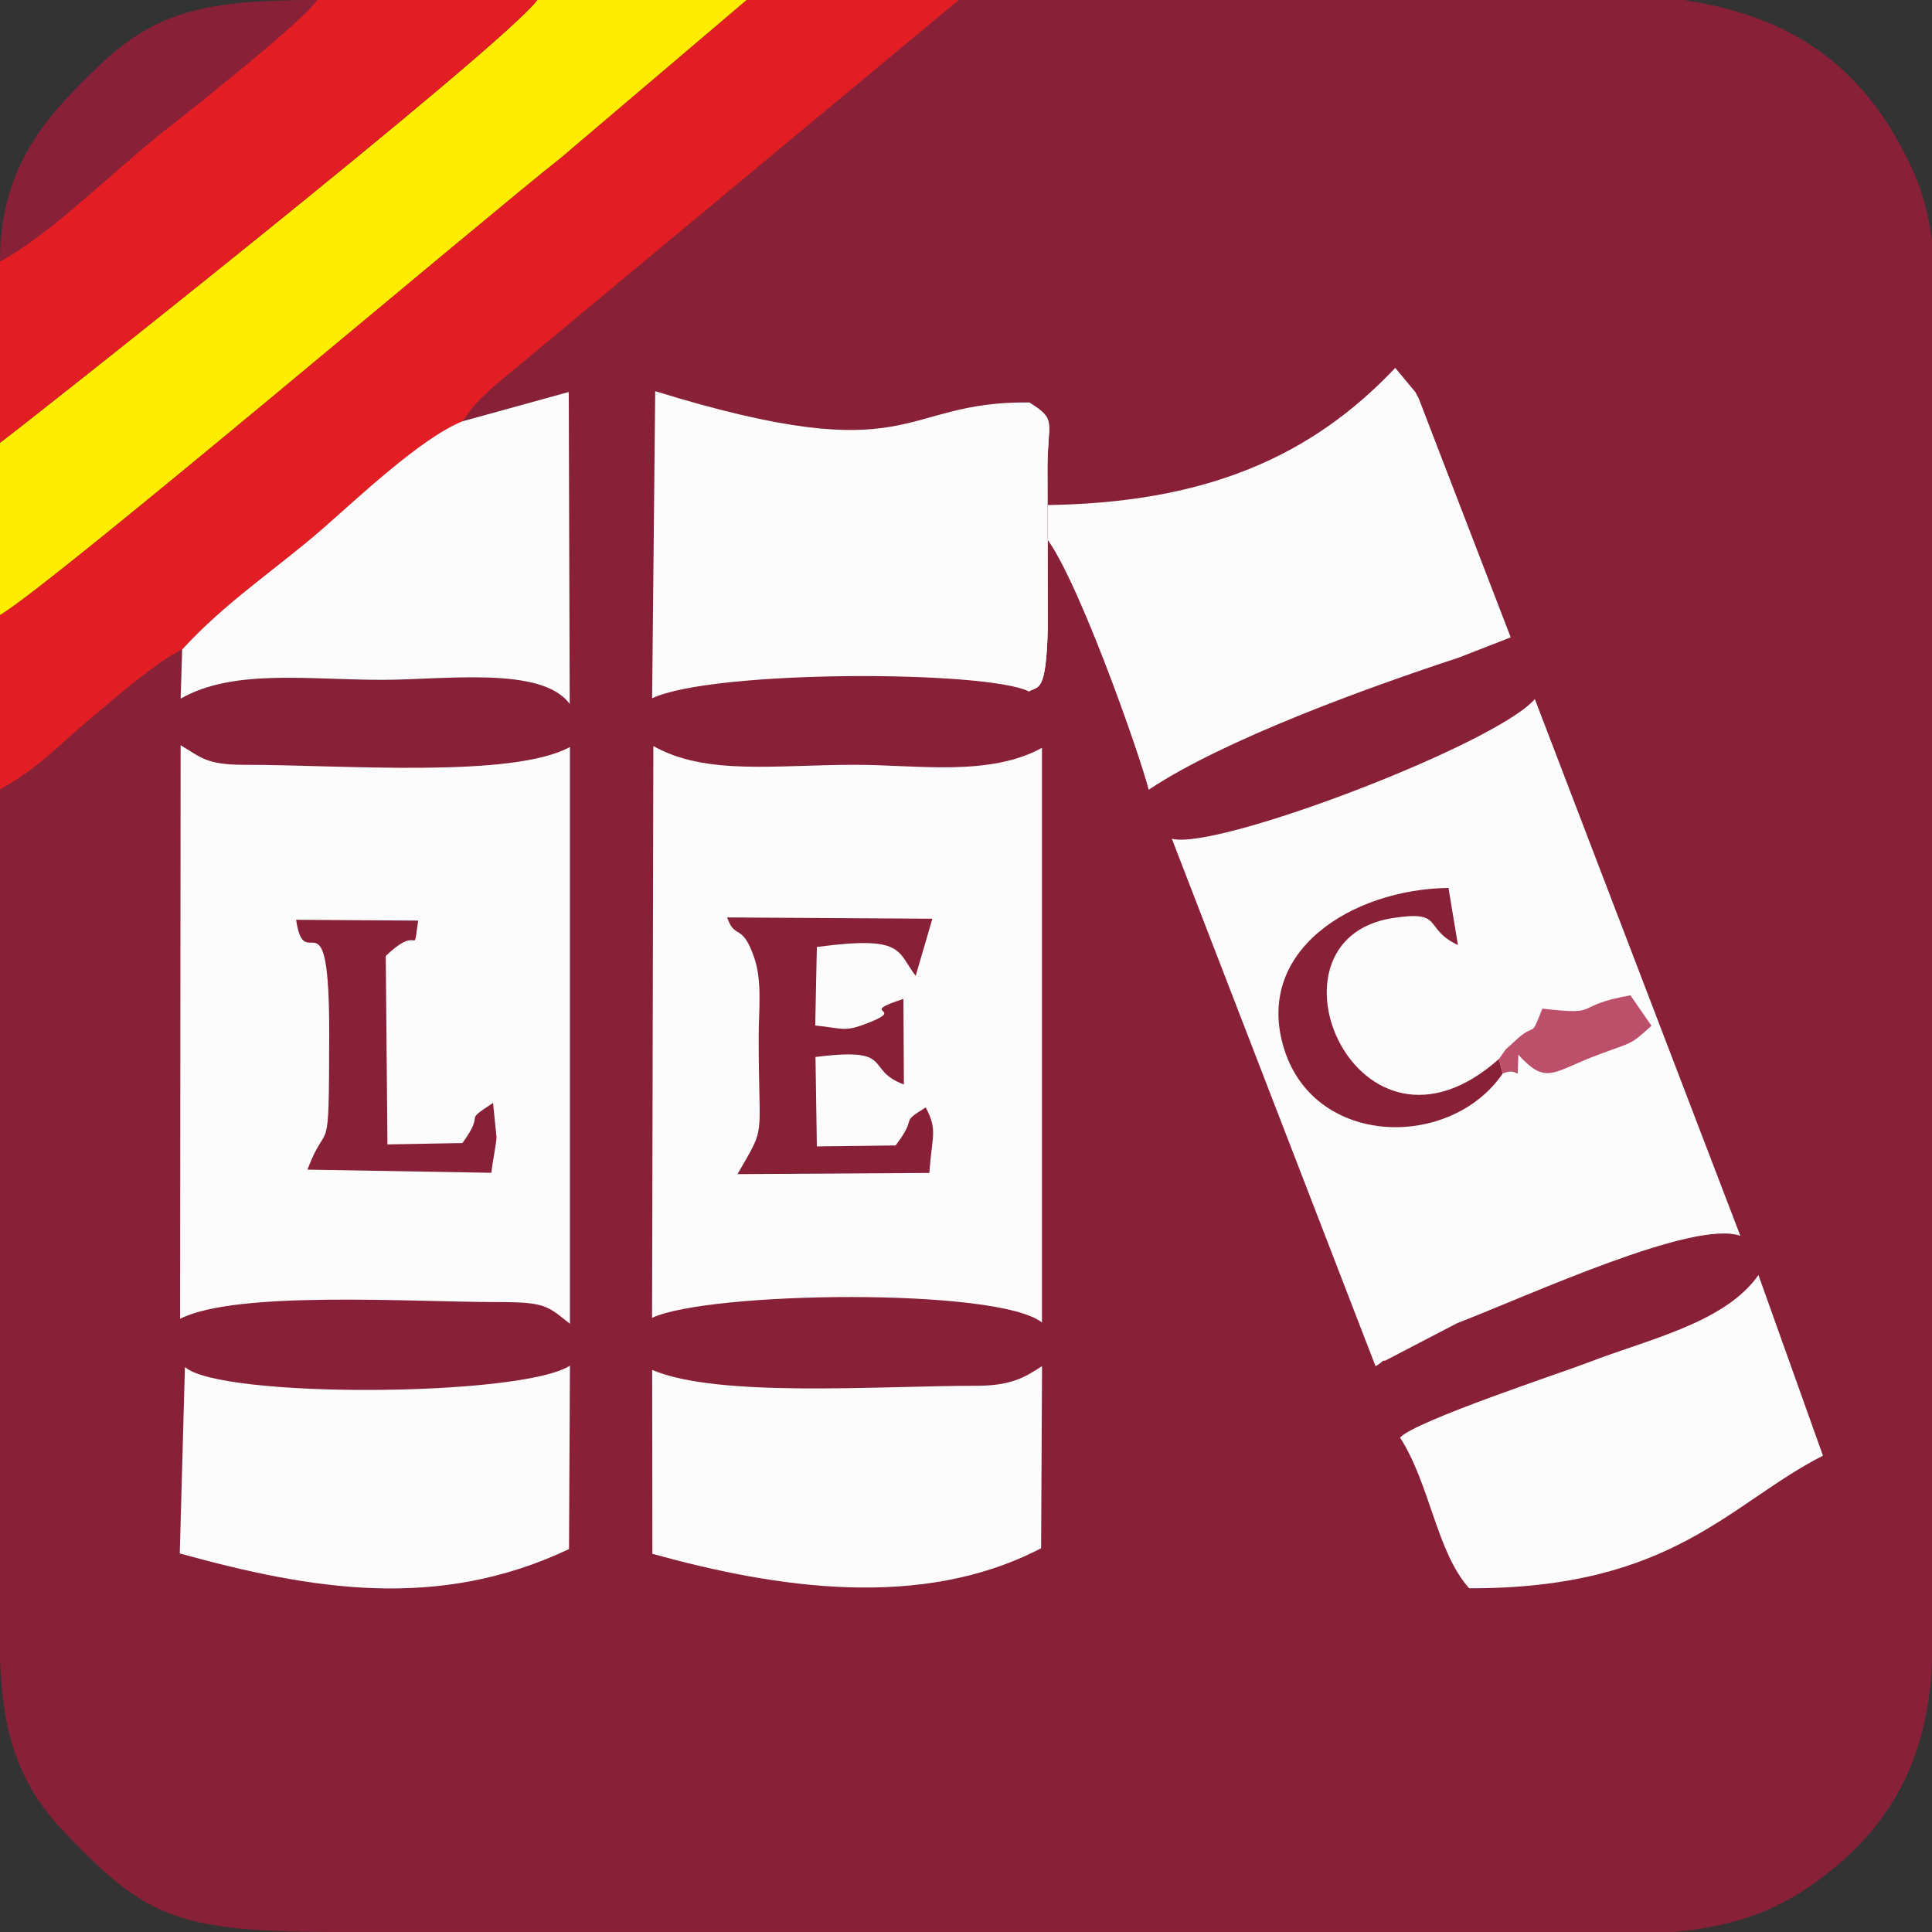 <?xml version="1.0" encoding="UTF-8"?>
<!DOCTYPE svg PUBLIC "-//W3C//DTD SVG 1.1//EN" "http://www.w3.org/Graphics/SVG/1.1/DTD/svg11.dtd">
<!-- Creator: CorelDRAW 2018 (64 Bit) -->
<svg xmlns="http://www.w3.org/2000/svg" xml:space="preserve" width="100%" height="100%" version="1.1" shape-rendering="geometricPrecision" text-rendering="geometricPrecision" image-rendering="optimizeQuality" fill-rule="evenodd" clip-rule="evenodd"
viewBox="0 0 812.8 812.8"
 xmlns:xlink="http://www.w3.org/1999/xlink">
 <rect x="0" y="0" width="812.8" height="812.8" fill="#333333" stroke="none"/>
 <g id="Capa_x0020_1">
  <g id="_2401716459056">
   <path fill="#882138" d="M194.51 177.26l44.77 -12.35 0.4 131.25c-11.68,-16.07 -52.61,-10.15 -78.81,-10.15 -31.29,0 -62.81,-4.75 -84.87,7.92l0.63 -20.68c-10.7,5.11 -28.34,20.51 -38.2,28.8 -15.15,12.75 -22.37,21.17 -38.43,30.09l0 4.82 0 4.83 0 4.83 0 4.82 0 4.83 0 4.83 0 4.82 0 4.83 0 4.83 0 4.82 0 4.83 0 4.83 0 4.82 0 4.82 0 4.83 0 4.83 0 4.82 0 4.83 0 4.83 0 4.82 0 4.83 0 4.83 0 4.82 0 4.83 0 4.83 0 4.82 0 4.83 0 4.83 0 4.82 0 4.83 0 4.83 0 4.82 0 4.83 0 4.82 0 4.83 0 4.82 0 4.83 0 4.83 0 4.82 0 4.83 0 4.83 0 4.82 0 4.83 0 4.83 0 4.82 0 4.83 0 4.83 0 4.82 0 4.83 0 4.83 0 4.82 0 4.83 0 4.82 0 4.83 0 4.83 0 4.82 0 4.83 0 4.82 0 4.83 0 4.83 0 4.82 0 4.83 0 4.83 0 4.82 0 56.77c1.14,29.03 6.33,51.06 26.33,72.19 34.66,36.6 47.52,42.72 114.38,42.82l3.22 0 474.14 0 86.02 0c20.57,-1.85 38.98,-6.74 56.2,-18.45 29.9,-20.33 50.84,-48.45 52.51,-95.59l0 -476.71 0 -121.05c-1.45,-10.06 -3.69,-19.23 -7.05,-26.99 -21.33,-49.14 -55.71,-67.74 -97.58,-74.01l-145.14 0 -2.49 0 -2.5 0 -2.49 0 -2.5 0 -2.49 0 -2.5 0 -2.49 0 -2.5 0 -2.49 0 -2.49 0 -2.5 0 -2.49 0 -2.5 0 -2.49 0 -2.5 0 -2.49 0 -2.5 0 -2.49 0 -2.5 0 -2.49 0 -2.5 0 -2.49 0 -2.5 0 -2.49 0 -2.5 0 -2.49 0 -2.5 0 -2.49 0 -2.5 0 -2.49 0 -2.5 0 -2.49 0 -2.49 0 -2.5 0 -2.49 0 -2.5 0 -2.49 0 -2.5 0 -2.49 0 -2.5 0 -2.49 0 -2.5 0 -2.49 0 -2.5 0 -2.49 0 -2.5 0 -2.49 0 -2.5 0 -2.49 0 -2.5 0 -2.49 0 -2.5 0 -2.49 0 -2.5 0 -2.49 0 -2.49 0 -2.5 0 -2.49 0 -2.5 0 -2.49 0 -2.5 0 -2.49 0 -2.5 0 -2.5 0 -196.19 163.04c-7.71,7.27 -7.29,6.88 -12.66,14.22z"/>
   <path fill="#FDFCFD" d="M75.77 554.83c23.64,-12.05 97.79,-7.04 133.78,-7.04 20.01,0 20.72,1.6 30.22,9.13l0 -242.65c-24.42,13.32 -95.99,7.48 -137.11,7.48 -15.91,0 -18.11,-3.15 -26.67,-8.24l-0.22 241.32z"/>
   <path fill="#FDFCFD" d="M274.33 554.42c23.86,-11.15 145.46,-12.84 164.03,1.96l0 -241.76c-22.23,12.24 -52.74,7.13 -78.53,7.13 -33.36,-0.01 -62.82,4.64 -84.96,-7.88l-0.54 240.55z"/>
   <path fill="#FDFCFD" d="M493.01 352.88l85.68 221.87c2.17,-1 3.46,-2.98 3.84,-2.21l30.42 -15.84c31.23,-12.09 99.71,-43.77 119.22,-36.77l-86.46 -225.82c-16.29,18.89 -133.39,63.72 -152.7,58.77z"/>
   <path fill="#E21E24" d="M-0 258.74l0 73.4c16.06,-8.92 23.28,-17.34 38.43,-30.09 9.86,-8.29 27.5,-23.69 38.2,-28.8 18.63,-20.3 39.3,-33.57 59.18,-50.87 14.29,-12.45 41.29,-38.12 58.7,-45.12 5.37,-7.34 4.95,-6.95 12.66,-14.22l196.19 -163.04 -89.28 0 -77.87 66.17c-33.53,26.4 -213.76,179.3 -236.21,192.57z"/>
   <path fill="#FFED00" d="M-0 186.26l0 72.48c22.45,-13.27 202.68,-166.17 236.21,-192.57l77.87 -66.17 -88.03 0c-15.24,20.35 -221.99,183.63 -226.05,186.26z"/>
   <path fill="#FDFCFD" d="M432.86 290.9c3.89,-2.44 7.27,1.17 7.94,-26.7l-0.13 -67.61c0.09,-19.52 4.15,-19.96 -7.73,-27.28 -55.7,-0.56 -46.85,29.31 -157.29,-4.73l-1.3 129.17c25.79,-12.02 140.6,-11.81 158.51,-2.85z"/>
   <path fill="#FDFCFD" d="M432.94 169.31c11.88,7.32 7.82,7.76 7.73,27.28l0.13 67.61c-0.67,27.87 -4.05,24.26 -7.94,26.7l5.62 -66.58c12.97,13.19 41.31,93.68 44.76,107.94 31.54,-21.06 91.95,-42.96 130.26,-55.53l22.06 -8.59 -38.67 -100.44c-0.46,-0.89 -0.99,-1.97 -1.5,-2.82l-8.4 -10.1c-34.74,36.71 -78.96,57.19 -148.63,57.72l-5.42 -43.19z"/>
   <path fill="#E21E24" d="M-0 109.95l0 76.31c4.06,-2.63 210.81,-165.91 226.05,-186.26l-92.68 0c-6.19,9.15 -53.07,46.15 -64.74,55.36 -20.98,16.55 -47.25,43.05 -68.63,54.59z"/>
   <path fill="#FDFCFD" d="M410.64 583c-40.71,0 -108.66,5.16 -136.27,-6.67l0.09 77.36c51.77,14.35 113.09,23.97 163.54,-2.34l0.39 -76.63c-7.61,5.04 -13.45,8.28 -27.75,8.28z"/>
   <path fill="#FDFCFD" d="M75.63 653.54c55.52,15.34 108.66,24.25 163.76,-1.84l0.38 -77.16c-20.36,13.17 -147.2,13.87 -161.97,0.57l-2.17 78.43z"/>
   <path fill="#FDFCFD" d="M589 604.78c12.71,19.8 15.3,48 29.07,63.41 85.79,0.27 109.55,-35.82 148.85,-55.78l-27.14 -75.99c-14.06,20.14 -46.75,27.14 -71.45,36.72 -10.58,4.11 -72.67,24.53 -79.33,31.64z"/>
   <path fill="#FDFCFD" d="M194.51 177.26c-17.41,7 -44.41,32.67 -58.7,45.12 -19.88,17.3 -40.55,30.57 -59.18,50.87l-0.63 20.68c22.06,-12.67 53.58,-7.92 84.87,-7.92 26.2,0 67.13,-5.92 78.81,10.15l-0.4 -131.25 -44.77 12.35z"/>
   <path fill="#882138" d="M-0 109.95c21.38,-11.54 47.65,-38.04 68.63,-54.59 11.67,-9.21 58.55,-46.21 64.74,-55.36 -46.61,0 -67.77,4.58 -92.22,28.15 -21.44,20.66 -41.15,41.61 -41.15,81.8z"/>
   <path fill="#882138" d="M319.18 435.73c-0.08,45.38 3.51,36.65 -8.91,58.23l80.71 -0.5c1.13,-15.98 3.57,-17.84 -1.52,-27.57 -11.66,7.22 -2.8,3.18 -12.7,16.01l-33.1 0.4 -0.58 -37.61c34.13,-4.33 20.17,5.22 37.19,11.57l-0.2 -36.02c-19.88,6.48 1.2,3.67 -14.06,9.8 -10.99,4.4 -10.74,2.6 -23.04,1.39l0.69 -33.03c36.86,-4.89 33.55,1.7 41.57,12.16l7.03 -24.05 -86.33 -0.54c3.32,9.69 6.3,1.99 11.42,17.05 3.37,9.93 1.85,22.16 1.83,32.71z"/>
   <path fill="#882138" d="M129.34 492.07l77.37 1.33c0.49,-4.53 1.96,-11.5 2.19,-14.87l-1.47 -14.52c-13.55,8.84 -2.59,2.74 -12.88,16.87l-31.55 0.58 -0.71 -79.25c14.87,-14.42 11.2,1.79 13.64,-14.91l-51.35 -0.34c3.63,24.95 14.07,-14.89 13.92,48.72 -0.12,55.38 -0.52,33.51 -9.16,56.39z"/>
   <path fill="#882138" d="M632.2 451.65l-1.6 -6.12c-59.71,53.02 -103.22,-50.02 -44.84,-59.27 22.24,-3.52 12.7,4.36 27.6,11.32l-3.97 -24.03c-40.61,0.55 -82.23,26.58 -69.07,68 13.12,41.33 70.02,42 91.88,10.1z"/>
   <path fill="#BC4F6A" d="M630.6 445.53l1.6 6.12c7.97,-3.51 5.89,6.11 6.58,-7.92 11.9,13.04 14.26,7.2 33.84,-0.09 14.48,-5.4 13.15,-3.87 22.15,-12.1l-8.85 -12.81c-25.3,4.54 -11.17,8.64 -37.03,5.6 -5.42,13.78 -2.39,4.96 -11.66,13.73 -5.52,5.24 -1.94,1.01 -6.63,7.47z"/>
  </g>
 </g>
</svg>
